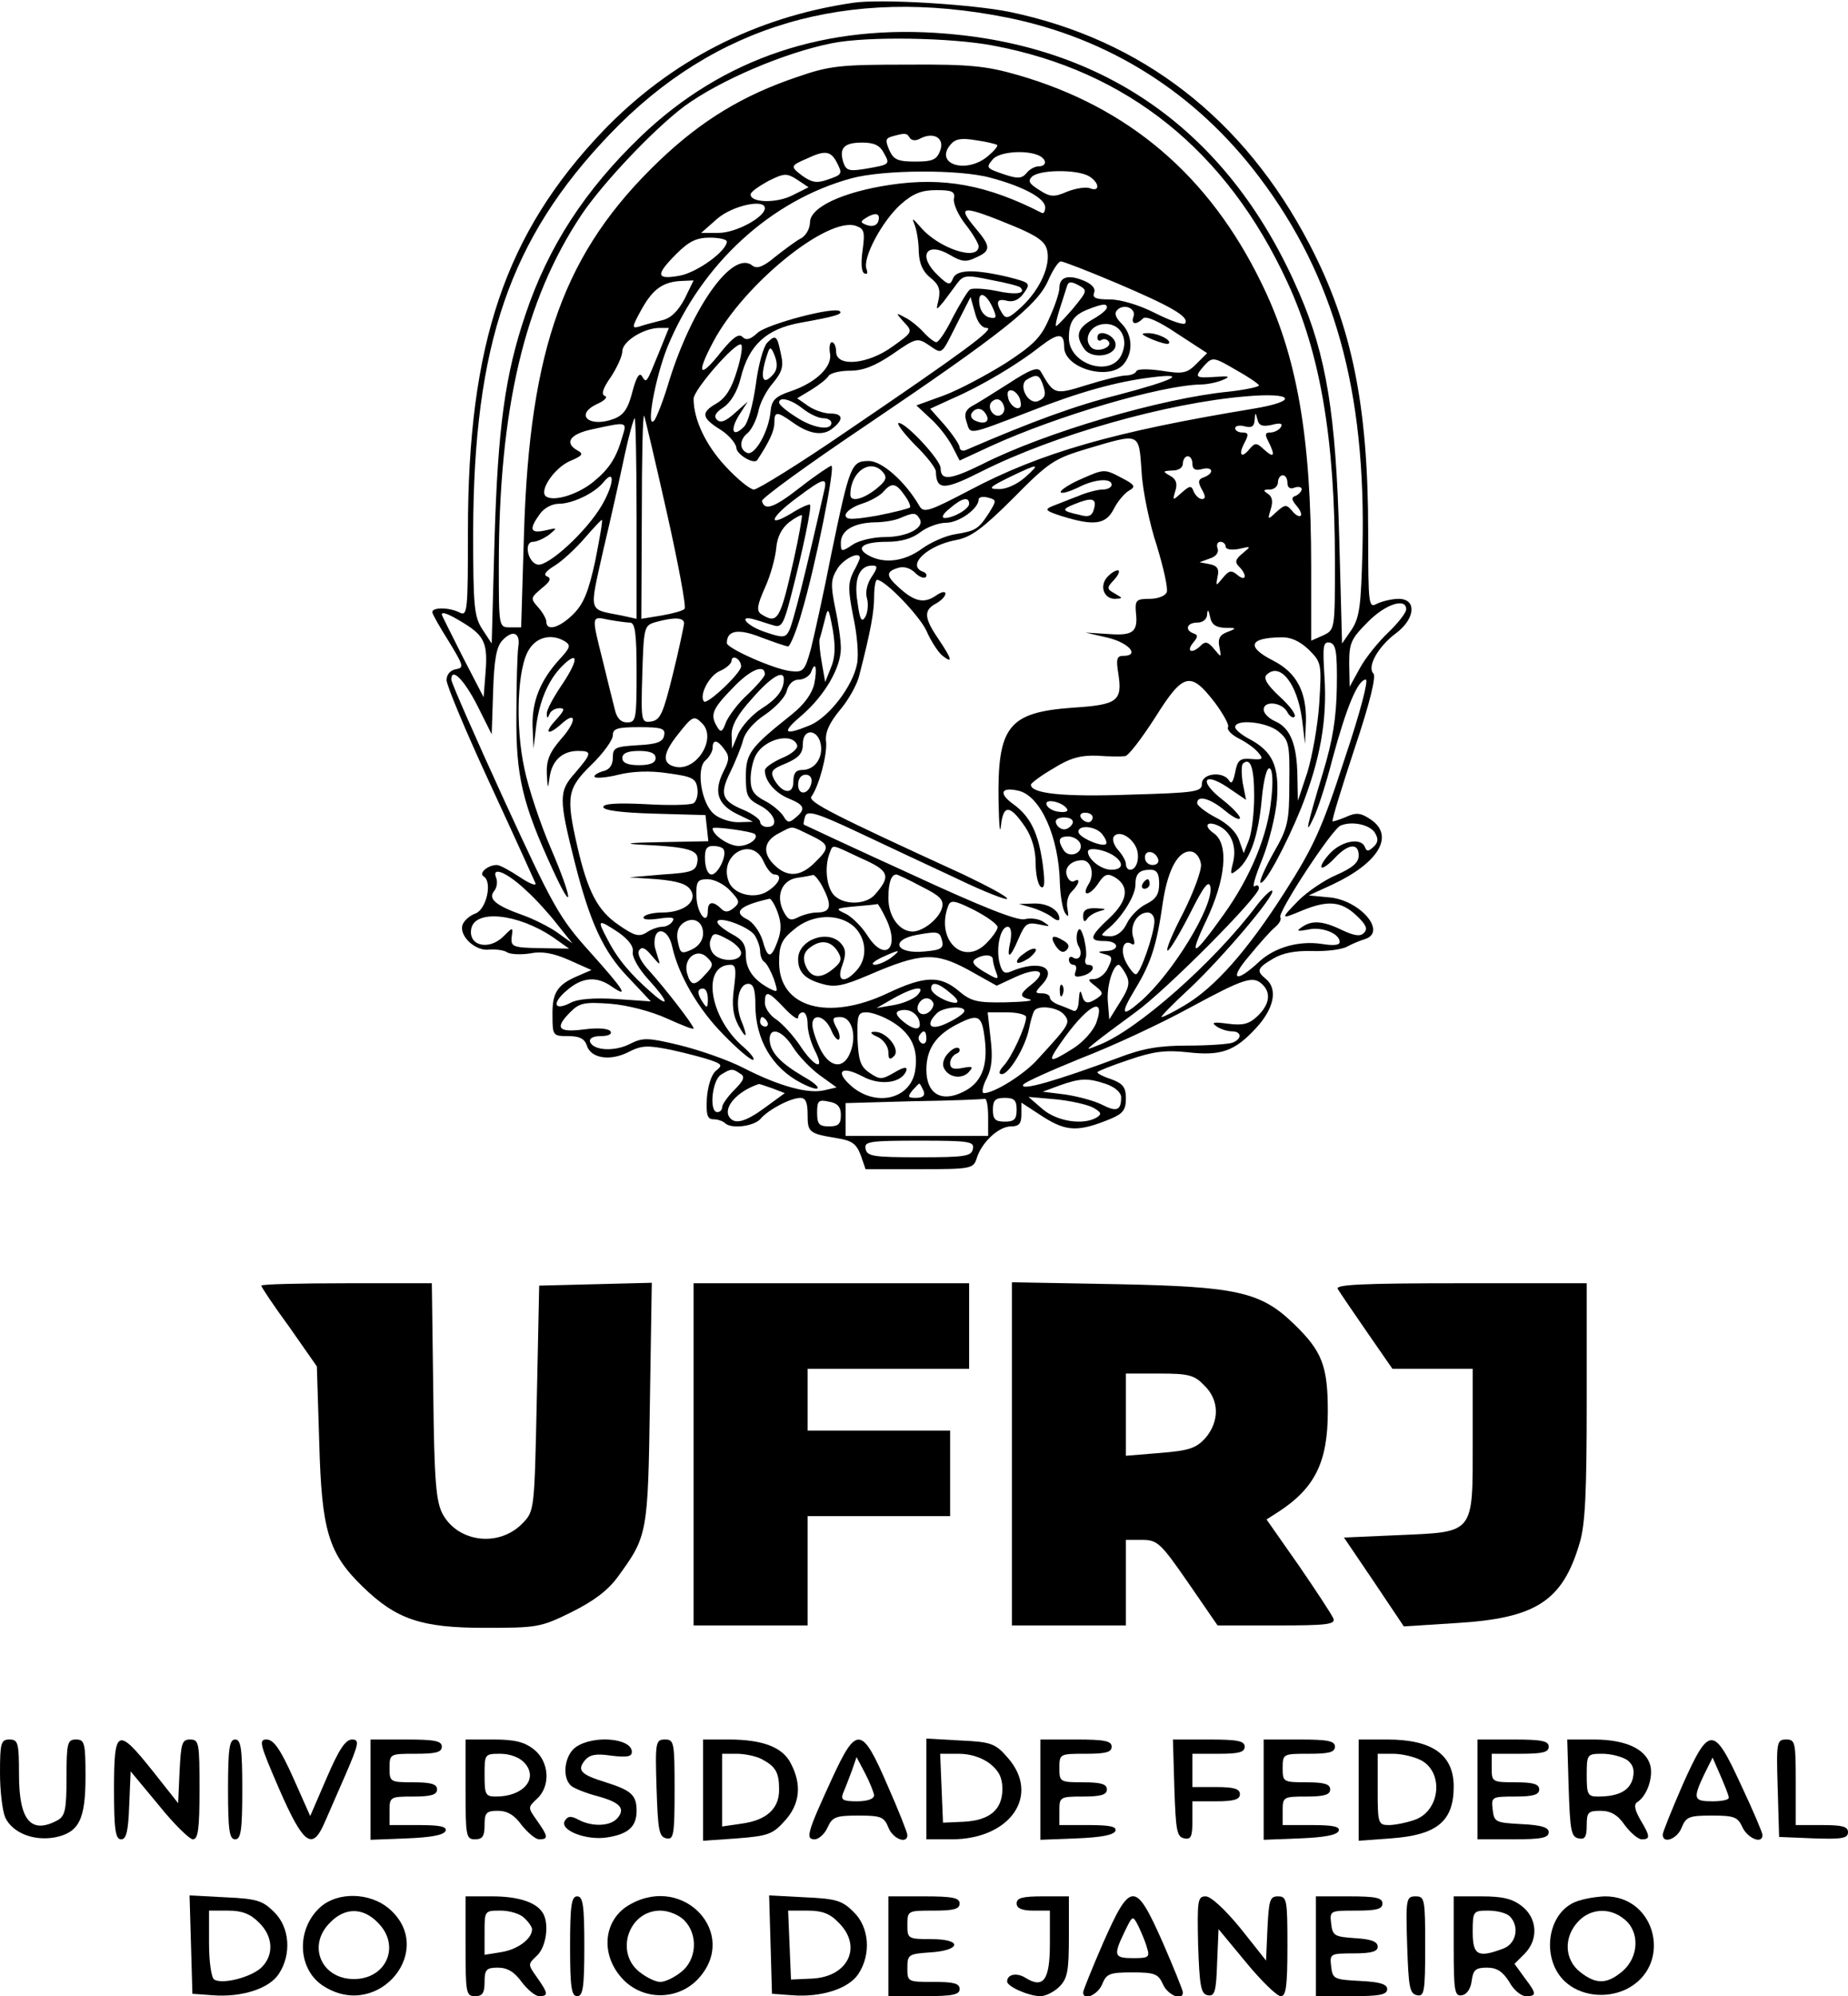 <?xml version="1.0" standalone="no"?>
<!DOCTYPE svg PUBLIC "-//W3C//DTD SVG 20010904//EN"
 "http://www.w3.org/TR/2001/REC-SVG-20010904/DTD/svg10.dtd">
<svg version="1.0" xmlns="http://www.w3.org/2000/svg"
 width="389pt" height="420pt" viewBox="0 0 389 420"
 preserveAspectRatio="xMidYMid meet">

<g transform="translate(0,420) scale(0.1,-0.1)"
fill="#000000" stroke="none">
<path d="M1795 4194 c-205 -30 -384 -122 -526 -270 -205 -215 -284 -447 -284
-841 0 -167 -1 -180 -17 -172 -21 11 -58 12 -58 1 0 -4 16 -32 35 -62 31 -51
32 -55 15 -58 -12 -2 -20 -11 -20 -23 0 -11 41 -109 91 -217 50 -108 93 -203
96 -210 3 -7 -11 -2 -32 12 -21 14 -43 26 -49 26 -19 0 -39 -17 -28 -24 19
-11 6 -69 -17 -78 -12 -4 -24 -15 -27 -23 -9 -23 26 -57 56 -53 14 1 31 -1 38
-6 7 -4 29 -5 48 -2 24 5 48 1 82 -14 l47 -21 -30 -13 c-42 -18 -53 -35 -52
-83 0 -42 1 -43 33 -43 23 0 34 -5 39 -19 8 -28 49 -34 87 -15 29 15 41 15 91
5 32 -7 70 -17 84 -22 23 -8 24 -11 10 -22 -9 -7 -17 -31 -19 -57 -2 -36 1
-45 14 -45 9 0 20 -4 24 -8 13 -13 61 -7 75 9 16 19 63 44 84 44 11 0 15 -10
15 -35 0 -38 3 -40 63 -50 31 -5 40 -12 49 -36 l10 -29 113 0 c109 0 114 1
121 23 10 33 46 67 72 67 17 0 22 6 22 25 l0 25 46 -30 c49 -31 74 -32 142 -4
26 11 32 19 32 43 0 23 -6 31 -30 40 -16 5 -30 12 -30 15 0 2 30 14 66 26 52
18 78 21 124 16 70 -8 99 2 144 51 38 41 46 82 21 103 -21 17 -19 23 15 43 20
12 47 17 82 16 29 -1 62 3 73 9 11 6 28 13 38 16 48 15 -11 83 -76 88 l-42 4
50 23 c98 46 131 103 80 137 -21 14 -30 15 -52 5 -14 -6 -27 -10 -28 -9 -2 2
19 70 46 152 33 98 46 153 40 159 -14 14 10 57 48 85 40 30 44 72 5 72 -14 0
-34 -5 -45 -10 -18 -10 -19 -6 -19 151 0 265 -34 433 -123 604 -138 265 -353
432 -632 490 -79 16 -272 28 -330 19z m325 -31 c214 -43 397 -158 531 -336
158 -209 225 -450 217 -782 -3 -120 -6 -144 -23 -170 l-20 -29 -6 224 c-7 258
-27 382 -84 513 -142 330 -395 517 -741 546 -255 22 -472 -51 -644 -215 -119
-114 -196 -233 -244 -376 -43 -127 -58 -238 -65 -473 l-6 -219 -19 29 c-18 27
-20 48 -20 205 1 395 77 618 288 838 220 230 501 312 836 245z m-29 -59 c282
-53 491 -221 619 -498 69 -149 100 -329 100 -588 0 -143 0 -143 -25 -155 l-25
-11 0 156 c0 274 -30 445 -105 597 -110 226 -280 370 -512 437 -66 19 -101 23
-233 22 -140 0 -163 -2 -232 -26 -113 -38 -201 -91 -290 -176 -200 -191 -273
-393 -285 -784 l-6 -198 -23 0 c-24 0 -24 0 -24 129 0 331 54 559 174 739 45
67 151 179 216 228 75 55 211 113 311 133 74 15 251 12 340 -5z m-176 -194 c4
-6 13 -7 23 -1 28 14 51 0 41 -26 -7 -19 -16 -23 -52 -23 -37 0 -46 4 -55 24
-9 21 -8 25 6 29 28 8 31 7 37 -3z m184 -15 c2 -3 -7 -13 -20 -24 -46 -38
-113 -16 -78 25 10 12 23 14 53 9 22 -3 42 -8 45 -10z m-239 -16 c14 -25 14
-25 -37 -34 -36 -6 -42 -4 -48 14 -9 30 2 41 40 41 25 0 37 -6 45 -21z m-100
-18 c14 -27 14 -28 -18 -39 -23 -8 -33 -6 -53 8 -26 20 -26 21 11 37 36 17 48
15 60 -6z m424 13 c20 -8 21 -24 2 -24 -7 0 -19 -6 -25 -14 -10 -12 -19 -12
-44 -4 -42 14 -42 15 -27 33 13 15 65 20 94 9z m-516 -85 c-33 -17 -88 -16
-88 2 0 5 17 17 37 28 34 17 39 17 61 3 l24 -16 -34 -17z m417 37 c68 -18 115
-43 115 -62 0 -9 -3 -14 -7 -12 -115 59 -207 76 -320 59 -99 -15 -168 -47
-168 -79 0 -13 -9 -29 -20 -34 -11 -6 -35 -24 -54 -39 -25 -21 -38 -25 -47
-18 -41 34 -126 -85 -175 -241 -12 -41 -27 -79 -32 -85 -18 -20 2 90 28 155
72 175 218 309 388 355 67 18 227 19 292 1z m206 4 c23 -13 26 -35 3 -26 -8 3
-29 0 -47 -7 -28 -12 -36 -12 -59 3 -21 13 -25 19 -16 28 15 15 92 16 119 2z
m-283 -48 c-2 -10 9 -35 25 -55 15 -19 27 -40 27 -45 0 -33 -86 -4 -123 41
-17 19 -18 20 -11 2 4 -11 8 -36 8 -55 1 -24 8 -41 24 -54 18 -14 22 -25 18
-45 -6 -25 -6 -25 10 -6 8 11 22 29 29 39 13 17 19 18 71 7 32 -6 60 -13 62
-16 13 -13 -11 -16 -51 -7 -25 5 -50 6 -55 3 -5 -3 -21 -30 -36 -58 -14 -29
-30 -53 -35 -53 -4 0 -16 9 -27 21 -10 11 -28 26 -39 31 -20 11 -20 10 -2 -10
19 -20 18 -21 -24 -51 -52 -38 -119 -44 -119 -11 0 11 -4 20 -9 20 -4 0 -6
-10 -4 -23 6 -28 -29 -62 -82 -80 -33 -11 -41 -19 -43 -43 -4 -42 -33 -93 -49
-87 -17 7 -17 28 1 42 8 7 18 27 22 44 3 18 17 45 31 61 19 23 23 35 17 60 -8
40 -11 43 -29 25 -8 -8 -19 -48 -24 -88 -6 -42 -16 -80 -25 -89 -24 -24 -30
-7 -10 25 l18 28 -27 -24 c-19 -17 -30 -22 -38 -14 -7 7 -3 15 14 26 15 10 29
33 36 61 17 70 54 104 126 117 73 13 89 18 83 24 -11 11 -153 -27 -173 -45
-15 -14 -24 -17 -32 -9 -8 8 -20 -1 -44 -30 -47 -60 -55 -50 -17 21 64 120
239 262 299 243 18 -6 20 -12 15 -50 -4 -26 -3 -46 3 -50 7 -3 8 0 5 9 -9 23
33 101 72 136 26 23 44 30 75 30 33 0 40 -3 37 -18z m-398 -20 c0 -19 -61 -52
-97 -52 l-37 0 34 30 c33 28 100 42 100 22z m527 -39 c45 -19 63 -31 67 -49 8
-32 -14 -82 -53 -119 -27 -25 -33 -27 -41 -15 -15 24 -12 33 10 27 13 -3 25 2
35 16 15 21 14 22 -32 34 -72 17 -110 16 -117 -3 -6 -15 -10 -14 -31 6 -44 41
-26 73 24 44 25 -15 35 -16 55 -6 32 14 32 23 1 60 -43 51 -32 52 82 5z m-287
19 c0 -15 -11 -21 -27 -15 -12 5 -12 7 -1 14 17 11 28 11 28 1z m-320 -50 c0
-20 -62 -65 -99 -72 -50 -9 -52 1 -7 46 26 26 42 34 70 34 20 0 36 -4 36 -8z
m819 -87 c115 -49 154 -71 146 -85 -3 -5 -31 5 -63 21 -33 17 -73 29 -96 29
-29 0 -37 3 -33 14 4 9 -5 19 -23 26 -32 13 -50 7 -50 -16 0 -9 -9 -37 -21
-63 -17 -40 -32 -56 -92 -95 -40 -25 -98 -56 -130 -68 l-58 -21 29 -27 c17
-15 37 -41 46 -58 l16 -31 67 31 c138 63 356 127 440 129 15 0 37 5 48 10 16
7 12 8 -17 6 -43 -3 -45 -1 -22 25 16 17 19 17 65 -10 27 -15 49 -30 49 -33 0
-3 -28 -9 -63 -13 -143 -14 -388 -86 -520 -153 -67 -33 -87 -35 -87 -8 0 17
-72 95 -88 95 -6 0 9 -20 33 -45 25 -24 45 -50 45 -57 1 -40 17 -40 96 0 153
77 390 144 556 158 102 9 113 -10 16 -26 -292 -48 -447 -92 -598 -172 -86 -45
-96 -48 -105 -32 -29 50 -78 94 -106 94 -37 0 -40 -7 -79 -195 -16 -82 -36
-172 -43 -200 -13 -47 -16 -50 -43 -47 -35 4 -134 48 -134 59 0 27 24 31 72
12 27 -10 52 -19 57 -19 4 0 18 33 29 73 28 94 71 307 62 307 -3 0 -33 -20
-65 -45 -55 -43 -76 -51 -81 -29 -2 5 97 77 219 159 287 194 360 252 383 304
10 23 22 41 27 41 5 0 57 -20 116 -45z m-908 -34 c-14 -26 -29 -41 -48 -45
-15 -4 -36 -9 -47 -13 -17 -5 -16 -1 5 37 24 43 46 58 87 59 l22 1 -19 -39z
m817 -21 c-18 -21 -34 -37 -35 -36 -2 2 2 18 8 37 6 19 13 40 15 47 3 10 9 10
24 2 20 -11 19 -12 -12 -50z m-169 4 c10 -22 9 -25 -6 -22 -10 2 -19 13 -21
26 -5 30 12 28 27 -4z m-12 -44 c20 0 -51 -52 -294 -217 -99 -68 -188 -123
-196 -123 -8 0 -35 22 -60 49 -41 44 -67 98 -67 142 0 19 89 121 100 114 4 -2
0 -28 -9 -56 -11 -37 -24 -57 -43 -68 -33 -19 -32 -30 10 -56 17 -11 31 -28
32 -37 0 -14 37 -36 44 -26 25 38 36 61 36 78 0 25 5 25 39 1 35 -25 64 -29
84 -12 24 19 21 31 -6 31 -12 0 -33 7 -46 16 l-23 16 30 18 c16 10 33 23 36
29 4 6 24 11 45 11 28 0 53 10 90 35 49 34 52 35 76 19 30 -20 25 -23 60 46
l28 55 9 -32 c5 -21 15 -33 25 -33z m253 43 c0 -5 -14 -16 -30 -25 -33 -19
-37 -35 -17 -63 18 -23 70 -13 65 13 -4 19 -38 30 -38 12 0 -6 4 -9 9 -5 5 3
12 1 15 -4 8 -12 -25 -24 -37 -12 -17 17 -3 46 25 49 35 4 55 -29 39 -64 -22
-49 -111 -21 -111 35 0 34 10 48 40 60 31 12 40 13 40 4z m56 -19 c-6 -16 5
-19 20 -4 6 6 32 -5 72 -32 l63 -41 -23 -23 c-20 -20 -29 -21 -73 -14 -28 4
-51 4 -53 -1 -2 -5 -12 -9 -22 -9 -10 0 -47 -9 -82 -20 -68 -21 -69 -21 -97
28 -6 11 -22 5 -68 -25 -33 -21 -68 -43 -78 -48 -13 -8 -16 -17 -10 -34 8 -26
2 -27 132 23 104 41 183 63 257 72 79 10 47 -6 -71 -37 -88 -22 -179 -55 -320
-116 -7 -3 -13 0 -13 6 0 5 -14 26 -31 46 l-31 35 48 22 c58 25 136 71 185
110 37 28 49 28 49 -2 0 -46 99 -73 127 -34 19 25 16 61 -6 83 -13 13 -16 22
-9 29 14 14 40 3 34 -14z m-999 -76 c-27 -66 -26 -65 -36 -49 -5 8 -12 -3 -20
-34 -9 -35 -18 -48 -38 -56 -52 -20 -85 8 -36 31 16 7 23 15 16 17 -8 3 -4 16
13 40 13 20 24 44 24 54 0 20 43 48 77 49 l21 0 -21 -52z m242 -44 c-25 -30
-31 -8 -12 46 4 11 7 9 14 -9 6 -16 5 -28 -2 -37z m565 -20 c9 -24 7 -31 -9
-38 -21 -8 -42 33 -24 45 20 12 26 11 33 -7z m-46 -38 c3 -12 -1 -17 -10 -14
-7 3 -15 13 -16 22 -3 12 1 17 10 14 7 -3 15 -13 16 -22z m-458 -16 c14 -11
33 -20 43 -20 9 0 17 -4 17 -10 0 -17 -39 -11 -75 13 -19 12 -35 25 -35 30 0
13 25 7 50 -13z m423 6 c3 -8 0 -17 -8 -20 -14 -5 -28 17 -18 28 10 10 21 7
26 -8z m-38 -17 c10 -15 -1 -23 -20 -15 -9 3 -13 10 -10 16 8 13 22 13 30 -1z
m-671 -209 c24 -107 41 -198 37 -201 -3 -4 -25 -10 -48 -14 l-43 -7 1 219 c0
120 2 214 5 208 2 -5 24 -98 48 -205z m1273 186 c18 5 24 3 19 -5 -4 -6 -14
-11 -22 -11 -11 0 -12 -4 -4 -19 15 -30 12 -36 -9 -17 -16 15 -19 15 -31 1
-17 -21 -24 -12 -10 14 9 17 8 21 -5 21 -8 0 -15 4 -15 9 0 5 9 7 20 4 15 -4
20 0 21 13 1 17 2 17 6 1 3 -13 11 -15 30 -11z m-1337 -197 l0 -211 -32 7
c-71 14 -68 3 -38 138 16 67 36 157 45 200 9 42 19 77 21 77 2 0 4 -95 4 -211z
m-30 172 c-12 -43 -27 -67 -60 -94 -31 -26 -82 -43 -100 -32 -17 11 17 61 50
75 26 11 29 15 16 22 -29 16 -17 35 32 45 73 16 72 16 62 -16z m1093 -73 c2
-40 17 -111 32 -156 14 -46 24 -90 21 -98 -3 -8 -19 -14 -36 -14 -28 0 -31 -3
-29 -28 5 -42 -6 -50 -58 -46 l-48 3 48 -11 c44 -11 67 -38 31 -38 -13 0 -15
-7 -10 -37 9 -58 -1 -66 -96 -72 -136 -10 -159 -39 -156 -201 1 -47 3 -68 5
-47 5 45 19 44 51 -3 14 -21 22 -48 22 -76 0 -24 5 -46 11 -50 8 -5 9 9 4 47
-9 66 -26 101 -62 127 -32 23 -26 37 12 28 46 -12 84 -98 86 -194 1 -28 6 -56
11 -63 7 -10 8 -8 5 9 -3 12 1 29 9 36 16 16 19 30 5 22 -5 -3 -12 2 -15 11
-7 17 9 33 32 33 19 0 27 -30 13 -51 -16 -27 4 -24 22 4 12 18 19 20 34 11 31
-19 27 -49 -11 -85 -43 -40 -45 -49 -11 -49 31 0 33 -20 3 -21 -17 -1 -19 -2
-5 -6 20 -5 20 -8 7 -34 -6 -10 -18 -19 -27 -19 -14 0 -14 -2 3 -15 16 -13 17
-16 4 -25 -21 -14 -28 -12 -33 8 -3 10 -5 6 -6 -11 -1 -19 -5 -27 -13 -23 -7
3 -21 9 -30 12 -10 4 -18 10 -18 15 0 5 -7 9 -17 9 -15 0 -15 2 1 19 33 36 -7
52 -66 27 -13 -6 -19 -2 -24 18 -8 32 2 76 17 76 7 0 9 -11 6 -30 -9 -40 -1
-38 17 5 14 32 18 35 43 30 24 -5 25 -5 10 5 -10 7 -28 9 -40 6 -15 -4 -91 26
-242 96 -121 55 -221 102 -223 103 -1 1 0 9 3 18 5 12 24 7 111 -34 57 -27
151 -71 209 -98 58 -28 105 -46 105 -42 0 5 -42 27 -92 51 -275 126 -328 153
-320 164 16 22 33 87 31 114 -3 20 6 40 29 68 18 21 37 55 41 74 24 93 31 133
31 165 0 19 3 35 6 35 17 0 89 -75 104 -107 9 -21 24 -44 33 -52 24 -19 21 -8
-8 35 -30 44 -31 60 -5 74 11 6 20 15 20 21 0 6 -10 3 -21 -5 -24 -16 -44 -12
-76 17 -28 25 -29 34 -3 42 12 4 26 0 36 -10 9 -9 19 -13 23 -9 3 4 0 9 -6 11
-36 13 9 56 71 67 30 6 55 24 119 88 75 76 86 83 156 104 112 33 108 35 114
-48z m107 16 c0 -11 6 -15 20 -11 23 6 27 -8 5 -17 -13 -4 -14 -10 -5 -26 8
-14 8 -20 0 -20 -6 0 -13 7 -17 15 -5 14 -8 14 -26 -2 -19 -17 -19 -17 -13 4
5 15 2 25 -11 32 -16 9 -16 10 5 11 13 0 22 6 22 15 0 8 5 15 10 15 6 0 10 -7
10 -16z m-651 -18 c9 -11 6 -18 -15 -35 -28 -22 -54 -28 -54 -12 0 49 43 78
69 47z m298 -11 c-16 -14 -40 -25 -55 -24 -23 0 -20 4 23 25 62 30 67 30 32
-1z m-890 -58 c-32 -55 -113 -129 -135 -125 -21 4 -30 48 -10 48 8 0 23 7 34
15 18 15 18 15 -8 9 -32 -7 -35 2 -12 34 9 13 26 22 40 22 29 0 75 22 94 45
25 31 23 -3 -3 -48z m1443 47 c0 -10 6 -14 15 -10 8 3 15 1 15 -3 0 -5 -6 -11
-12 -14 -10 -3 -10 -8 1 -21 8 -9 12 -19 9 -21 -3 -3 -11 1 -18 10 -12 14 -15
14 -33 -2 -19 -18 -19 -17 -12 6 5 16 3 26 -6 32 -11 7 -10 9 4 9 9 0 17 7 17
15 0 8 5 15 10 15 6 0 10 -7 10 -16z m-975 -16 c-37 -164 -67 -286 -75 -297
-7 -13 -14 -13 -49 -1 -40 13 -60 38 -21 26 11 -3 28 -9 39 -12 16 -5 21 4 35
58 27 104 45 192 41 196 -2 2 -20 -6 -39 -18 -53 -32 -44 -8 12 33 56 42 64
44 57 15z m169 -10 c9 -12 14 -24 11 -26 -2 -2 -33 -10 -69 -17 -53 -9 -66 -9
-66 1 0 7 15 18 34 24 19 6 40 18 46 26 17 19 26 18 44 -8z m178 -37 c-22 -34
-28 -38 -71 -45 -20 -3 -52 -17 -71 -31 -36 -26 -78 -32 -111 -14 -30 16 -13
29 38 29 30 0 53 7 70 20 14 11 39 20 54 20 28 0 69 30 69 49 0 5 9 7 20 4 18
-5 18 -6 2 -32z m-42 19 c0 -11 -33 -30 -52 -30 -7 1 -3 9 11 20 25 22 41 26
41 10z m-369 -117 c-29 -129 -34 -137 -69 -115 -10 7 -8 19 8 55 12 26 22 63
24 84 2 24 12 42 27 54 13 10 25 16 27 15 1 -2 -6 -44 -17 -93z m265 85 c11
-18 -26 -38 -73 -38 -24 0 -55 -7 -68 -16 -24 -16 -25 -15 -25 4 0 26 27 42
72 43 18 0 42 4 53 9 28 12 33 12 41 -2z m-683 -88 c-14 -64 -24 -90 -46 -112
-29 -29 -57 -37 -57 -16 0 6 -8 20 -17 30 -17 19 -16 20 7 40 18 14 21 21 12
25 -9 3 -4 11 16 23 16 10 44 36 63 58 19 22 35 39 36 38 2 -2 -5 -40 -14 -86z
m1327 30 c0 -6 12 -8 28 -5 26 6 26 6 8 -9 -16 -13 -17 -19 -8 -28 18 -18 15
-33 -3 -18 -13 11 -18 10 -31 -6 -15 -18 -15 -18 -11 3 4 16 -1 23 -17 26
l-21 4 22 8 c13 4 19 13 16 21 -3 8 0 14 6 14 6 0 11 -5 11 -10z m-770 -24 c0
-2 -6 -16 -14 -30 -11 -23 -11 -37 0 -93 8 -36 12 -81 8 -100 -9 -47 -59 -112
-99 -129 -56 -23 -61 -16 -16 22 47 41 81 99 81 140 0 16 -5 53 -12 85 -10 50
-9 60 5 83 14 21 47 37 47 22z m24 -41 c-9 -14 -13 -32 -9 -44 3 -11 2 -28 -3
-38 -8 -14 -12 -8 -17 30 -8 49 4 77 31 77 12 0 12 -4 -2 -25z m1126 -67 c0
-7 -17 -29 -37 -48 -21 -20 -48 -53 -60 -75 l-22 -40 -1 49 c0 43 4 52 39 87
37 38 81 52 81 27z m-1211 -123 l-12 -30 -7 40 c-4 22 -6 44 -5 50 2 5 7 24
11 40 7 29 8 28 17 -20 6 -36 5 -59 -4 -80z m829 84 c26 0 26 -1 5 -9 -16 -6
-20 -15 -16 -32 4 -22 4 -22 -11 -4 -13 16 -19 17 -28 8 -18 -18 -32 -14 -17
5 11 13 11 17 2 20 -20 7 -15 23 7 23 12 0 21 7 21 18 1 11 3 9 6 -5 3 -17 12
-23 31 -24z m-1602 10 c44 -27 51 -43 46 -105 l-4 -51 -44 85 c-24 48 -44 87
-44 89 0 7 15 1 46 -18z m350 1 c11 0 14 -23 14 -105 0 -98 -1 -105 -20 -105
-13 0 -22 9 -26 28 -4 15 -15 60 -25 101 -24 96 -25 95 12 87 17 -3 38 -6 45
-6z m114 -2 c-1 -7 -11 -56 -24 -108 -20 -81 -26 -95 -45 -98 -21 -3 -22 -1
-19 99 3 100 4 103 28 110 40 11 60 10 60 -3z m-349 -49 c-2 -13 -4 -78 -4
-144 -1 -128 12 -185 78 -328 44 -95 40 -58 -5 47 -23 53 -48 129 -56 168 -20
91 -15 215 10 252 17 27 49 33 76 16 12 -8 10 -13 -12 -37 -40 -44 -58 -87
-57 -140 l2 -48 6 50 c8 56 28 100 60 129 31 28 26 2 -9 -49 -16 -24 -30 -50
-29 -57 0 -10 2 -10 6 0 2 6 12 12 21 12 12 0 10 -5 -8 -25 -26 -28 -17 -34
12 -8 32 29 32 5 -1 -32 -24 -28 -31 -44 -30 -73 2 -33 2 -34 6 -7 5 35 27 55
60 55 30 0 29 -5 -7 -47 -34 -38 -34 -53 0 -188 32 -126 60 -187 112 -241 l48
-51 -73 5 c-47 3 -82 0 -96 -8 -35 -18 -40 -1 -8 26 32 28 63 31 95 8 38 -26
24 -5 -47 74 -64 71 -77 95 -180 319 -61 133 -111 247 -111 253 0 27 27 0 55
-55 l30 -60 3 90 c2 66 7 94 19 107 22 24 39 17 34 -13z m1664 -6 c27 -27 27
-30 22 -113 -3 -47 -15 -112 -25 -145 l-20 -60 -1 52 c-1 67 -15 101 -46 115
-14 6 -25 17 -25 25 0 19 37 16 49 -4 5 -10 13 -15 16 -11 4 4 -10 23 -31 42
-27 25 -35 39 -28 46 28 28 65 -18 75 -95 l6 -50 2 48 c1 62 -20 102 -69 127
-57 29 -51 48 16 49 21 1 40 -8 59 -26z m59 -78 c-1 -66 -9 -114 -29 -180 -34
-113 -40 -139 -20 -96 9 18 27 74 40 125 29 107 53 166 70 166 6 0 -11 -67
-45 -168 -47 -145 -65 -184 -125 -278 -79 -124 -148 -202 -211 -239 -23 -14
-45 -25 -49 -25 -3 0 23 27 59 60 70 66 182 198 174 206 -3 2 -18 -12 -34 -33
-89 -118 -249 -259 -329 -291 -30 -12 -30 -12 -9 5 12 10 50 38 84 63 63 45
260 243 260 261 0 6 -4 8 -9 4 -6 -3 2 23 16 57 14 35 28 91 31 125 5 71 -9
102 -58 128 -17 9 -30 20 -30 25 0 18 67 11 91 -9 22 -18 24 -26 23 -108 0
-82 -3 -95 -33 -147 -18 -32 -30 -60 -28 -63 8 -7 53 76 86 157 40 101 55 185
49 276 -4 65 -3 74 11 72 13 -3 16 -18 15 -93z m-1254 43 c0 -14 -71 -81 -78
-74 -11 12 10 54 33 64 14 6 25 16 25 22 0 6 5 8 10 5 6 -3 10 -11 10 -17z
m50 -17 c0 -4 -16 -23 -36 -42 -20 -18 -40 -45 -46 -59 -7 -20 -11 -22 -18
-10 -16 26 -11 38 33 83 36 38 67 51 67 28z m104 -20 c-5 -21 -21 -43 -47 -64
-88 -70 -97 -82 -97 -131 0 -40 3 -47 30 -61 31 -16 41 -45 15 -45 -8 0 -15 5
-15 11 0 5 -16 17 -35 25 -46 19 -51 33 -27 81 10 21 22 50 26 65 4 17 22 38
46 54 22 15 43 37 46 50 4 15 14 24 25 24 11 0 22 7 26 15 9 26 14 11 7 -24z
m-64 10 c0 -23 -15 -42 -47 -62 -19 -12 -41 -36 -49 -53 l-13 -31 -1 29 c0 20
13 43 43 76 39 45 67 62 67 41z m907 -49 c18 -24 31 -48 28 -52 -3 -5 7 -16
23 -24 16 -8 34 -21 41 -30 11 -13 9 -15 -15 -13 -24 2 -29 -2 -34 -28 -4 -20
-8 -26 -13 -17 -13 20 -57 15 -57 -7 0 -17 -12 -19 -152 -23 -139 -5 -208 2
-208 21 0 3 21 19 47 34 35 22 57 28 92 27 25 -2 52 -2 59 -1 7 0 35 37 64 82
59 94 74 97 125 31z m-1079 -44 c32 -32 -13 -103 -58 -91 -27 7 -25 28 8 69
30 38 33 39 50 22z m-80 -25 c-2 -14 -15 -19 -56 -21 -47 -3 -52 -5 -52 -26 0
-16 -7 -26 -22 -29 -12 -4 -19 -9 -16 -12 3 -3 26 -1 50 5 28 7 66 9 104 3 52
-7 59 -11 62 -32 2 -13 -2 -27 -8 -31 -7 -4 -52 -5 -101 -2 -61 3 -89 1 -89
-6 0 -7 37 -12 108 -14 l107 -3 3 -27 3 -28 -103 -2 c-61 -1 -78 -3 -43 -5
106 -5 127 -11 123 -36 -3 -20 -11 -23 -73 -27 l-70 -6 59 -4 c43 -4 62 -10
70 -23 15 -24 -15 -47 -60 -47 -18 0 -35 -4 -39 -9 -3 -6 9 -7 31 -4 27 4 35
3 30 -5 -4 -7 -14 -12 -22 -12 -8 0 -23 -5 -33 -12 -16 -10 -26 -7 -59 16 -44
30 -65 70 -87 166 -24 105 -21 121 30 171 25 24 45 52 45 62 0 14 9 17 56 17
47 0 55 -3 52 -17z m330 -21 c4 -28 -14 -52 -39 -52 -14 0 -19 -7 -19 -25 0
-28 -24 -25 -41 6 -8 16 -4 21 26 33 27 12 35 21 35 41 0 34 33 31 38 -3z
m-50 0 c2 -7 -12 -19 -32 -27 -20 -9 -36 -20 -36 -26 0 -22 21 -47 50 -59 34
-14 37 -22 14 -41 -13 -11 -17 -10 -25 4 -6 9 -23 24 -39 32 -23 12 -30 22
-30 46 0 17 5 39 11 50 18 34 77 49 87 21z m-153 -9 c11 -14 10 -23 -2 -46
-21 -42 -13 -69 27 -89 l35 -17 -31 -1 c-18 0 -41 8 -52 18 -26 23 -37 95 -17
112 8 7 15 19 15 26 0 19 10 18 25 -3z m-145 -18 c0 -10 -11 -15 -35 -15 -24
0 -35 5 -35 15 0 10 11 15 35 15 24 0 35 -5 35 -15z m1260 -80 c0 -35 -5 -76
-11 -92 l-11 -28 -10 28 c-6 17 -25 35 -49 47 -21 11 -39 25 -39 30 0 18 28
10 59 -16 17 -14 31 -21 31 -15 0 5 -16 22 -35 37 -56 43 -40 63 17 22 l31
-21 -7 35 c-3 19 -3 37 0 41 16 15 24 -8 24 -68z m36 -6 c-7 -76 -44 -165
-100 -243 -64 -90 -76 -95 -37 -13 41 86 48 160 17 183 -25 17 -15 29 12 15
25 -14 36 -44 27 -78 -6 -24 -5 -25 11 -12 26 22 43 71 50 148 4 42 11 68 17
64 6 -3 7 -30 3 -64z m-968 34 c-5 -25 -28 -28 -28 -4 0 12 6 21 16 21 9 0 14
-7 12 -17z m538 -55 c4 -5 -4 -8 -17 -6 -12 1 -24 8 -26 15 -5 14 34 6 43 -9z
m54 -18 c0 -5 -4 -10 -9 -10 -6 0 -13 5 -16 10 -3 6 1 10 9 10 9 0 16 -4 16
-10z m-42 -12 c-3 -7 -11 -13 -18 -13 -7 0 -15 6 -17 13 -3 7 4 12 17 12 13 0
20 -5 18 -12z m636 -20 c8 -13 7 -21 -3 -30 -11 -10 -14 -10 -18 0 -8 20 -48
13 -73 -13 -13 -14 -21 -27 -18 -30 2 -3 15 6 28 20 28 30 50 32 50 5 0 -15
-13 -26 -47 -41 -26 -11 -62 -36 -80 -54 -39 -40 -38 -40 10 -20 52 21 80 19
112 -11 20 -19 25 -28 16 -37 -8 -8 -20 -6 -46 6 -41 20 -64 21 -85 6 -12 -8
-9 -9 13 -5 29 7 67 -8 67 -26 0 -7 -14 -8 -38 -4 -48 7 -98 -7 -131 -37 -50
-47 -65 -39 -22 11 22 27 47 55 56 62 8 7 13 16 10 20 -6 10 109 186 127 193
24 10 61 2 72 -15z m-1305 -3 c9 -9 -13 -25 -34 -25 -21 0 -55 23 -55 37 0 5
82 -6 89 -12z m116 -2 c42 -20 43 -26 10 -58 -30 -30 -58 -32 -86 -4 -25 25
-21 50 11 66 31 16 23 16 65 -4z m615 2 c7 -9 11 -18 8 -21 -8 -7 -58 14 -58
26 0 15 36 12 50 -5z m70 -25 c11 -20 4 -50 -11 -50 -5 0 -9 5 -9 12 0 6 -7
19 -16 29 -9 10 -13 22 -10 28 9 14 34 3 46 -19z m-116 5 c7 -20 -23 -32 -35
-14 -13 21 -11 29 10 29 10 0 22 -7 25 -15z m-751 -12 c8 -13 -12 -53 -25 -53
-8 0 -13 13 -14 30 -1 23 3 30 17 30 10 0 20 -3 22 -7z m107 -53 c18 0 11 -19
-14 -35 -27 -18 -72 -7 -82 20 -22 56 49 97 73 43 7 -16 17 -28 23 -28z m183
34 c59 -26 63 -37 29 -76 -19 -22 -65 -23 -86 -2 -16 16 -21 59 -10 88 8 20 1
21 67 -10z m535 3 c18 -14 15 -27 -9 -27 -21 0 -49 22 -49 38 0 11 39 4 58
-11z m90 -5 c2 -7 -3 -12 -12 -12 -9 0 -16 7 -16 16 0 17 22 14 28 -4z m90
-10 c2 -12 -15 -58 -37 -102 -23 -44 -38 -80 -33 -80 4 0 25 35 47 78 29 58
40 72 43 55 6 -40 -79 -180 -146 -239 -41 -36 -45 -29 -13 24 34 56 46 93 59
185 11 71 34 110 61 105 9 -2 17 -13 19 -26z m-1420 -56 c19 -17 48 -49 65
-71 l32 -40 -32 23 c-17 12 -51 29 -74 37 -56 20 -72 34 -59 50 6 7 8 20 4 29
-9 24 24 10 64 -28z m1332 15 c0 -23 -7 -33 -27 -43 -15 -7 -34 -26 -41 -41
-8 -17 -21 -27 -35 -27 -22 1 -22 1 -2 18 28 24 55 68 55 90 0 24 8 32 32 32
13 0 18 -8 18 -29z m-706 -12 c18 -36 14 -49 -15 -49 -11 0 -29 -5 -39 -10
-15 -8 -21 -6 -30 11 -18 33 -5 67 28 72 15 2 30 5 34 6 3 0 14 -13 22 -30z
m205 6 c40 -20 48 -28 44 -45 -6 -23 -40 -50 -62 -50 -28 0 -51 32 -51 70 0
33 6 50 17 50 2 0 26 -11 52 -25z m-402 -9 c20 -21 21 -25 8 -36 -12 -10 -19
-10 -27 -2 -17 17 -28 15 -28 -4 0 -34 -23 -6 -24 29 -1 33 2 37 24 37 14 0
35 -11 47 -24z m100 -46 c8 -22 8 -38 0 -60 -14 -38 -21 -38 -32 2 -6 18 -20
38 -33 44 -30 15 -14 29 48 43 3 0 11 -12 17 -29z m463 -31 c0 -5 -11 -21 -24
-34 -49 -49 -107 8 -80 79 5 13 13 12 55 -9 27 -14 49 -30 49 -36z m-234 16
c29 -63 -5 -90 -41 -32 -11 17 -31 37 -44 44 -24 11 -23 12 20 16 24 2 45 4
46 5 1 1 10 -14 19 -33z m-702 -37 l34 -24 -61 1 c-57 1 -62 3 -60 23 3 22 3
22 -17 2 -31 -31 -75 -20 -68 16 8 41 98 32 172 -18z m1266 34 c0 -26 -30
-112 -39 -112 -4 0 -13 11 -20 24 -14 25 -7 51 11 40 6 -4 8 1 3 15 -7 24 9
51 31 51 8 0 14 -8 14 -18z m-950 -26 c0 -14 -9 -27 -24 -34 -22 -10 -24 -8
-29 16 -4 18 0 31 10 39 21 16 43 5 43 -21z m108 -3 c6 -9 12 -25 12 -34 0
-10 4 -20 9 -23 5 -3 14 -20 20 -36 9 -28 9 -29 -9 -20 -34 18 -50 41 -50 70
0 23 -7 33 -30 45 -16 9 -30 20 -30 25 0 14 63 -8 78 -27z m210 17 c26 -25 29
-66 5 -92 -26 -29 -43 -23 -30 11 8 23 8 33 -2 45 -27 32 -91 9 -91 -32 0 -27
14 -42 50 -52 27 -8 44 -5 100 19 109 47 139 48 209 10 l59 -33 41 19 c47 21
67 12 34 -15 -28 -22 -28 -27 -5 -33 9 -3 -14 -5 -52 -6 -59 -1 -72 2 -98 24
-39 33 -72 32 -150 -5 -125 -59 -228 -30 -228 65 0 36 5 48 31 69 38 33 95 35
127 6z m-496 -12 c21 -15 32 -29 30 -41 -2 -10 12 -35 32 -57 43 -47 47 -63 9
-30 -45 39 -73 72 -94 113 -23 43 -21 44 23 15z m113 -30 c13 -59 55 -132 108
-185 28 -29 56 -53 62 -53 5 1 -4 13 -21 28 -71 61 -88 172 -26 172 11 0 12
-11 7 -49 -5 -36 -2 -57 9 -78 18 -33 21 -26 5 13 -12 34 -4 74 16 74 11 0 15
-12 15 -44 0 -73 35 -133 97 -165 43 -22 47 -10 4 14 -49 29 -70 51 -71 78 0
28 27 19 49 -16 11 -18 37 -45 56 -59 l36 -26 -26 -6 c-33 -8 -94 8 -170 47
-33 17 -94 38 -135 48 -66 16 -77 16 -103 3 -32 -17 -78 -15 -85 4 -2 7 6 12
23 12 15 0 24 4 20 10 -4 6 -26 8 -56 4 -55 -7 -62 3 -28 37 19 19 30 21 84
17 37 -3 86 -16 119 -31 31 -14 56 -24 56 -21 0 7 -58 82 -93 121 -18 19 -26
36 -22 43 6 9 13 6 27 -11 17 -20 19 -21 13 -4 -3 11 -7 22 -7 25 -4 42 28 40
37 -2z m145 -13 c0 -19 -44 -20 -59 -1 -6 7 -9 21 -5 29 5 15 9 15 35 1 16 -8
29 -21 29 -29z m423 26 c4 -16 -2 -20 -37 -23 -60 -6 -74 24 -16 35 45 8 48 7
53 -12z m-219 -24 c9 -15 7 -22 -12 -37 -27 -22 -48 -17 -58 13 -4 14 -1 25
12 34 23 17 44 13 58 -10z m-279 -47 c-23 -26 -31 -25 -39 3 -8 31 22 54 43
32 13 -13 13 -17 -4 -35z m391 35 c-11 -8 -27 -15 -35 -15 -9 1 -2 7 14 15 39
18 44 18 21 0z m214 -4 c0 -5 3 -17 7 -27 6 -16 4 -16 -25 1 -22 13 -28 21
-19 27 17 11 37 10 37 -1z m280 -31 c9 -17 7 -28 -12 -58 l-23 -37 -3 37 c-3
33 11 78 23 78 2 0 9 -9 15 -20z m288 -22 c18 -18 14 -42 -11 -66 -18 -17 -31
-20 -62 -16 -30 4 -36 3 -25 -5 8 -6 23 -11 33 -11 21 0 22 -16 1 -24 -9 -3
-51 -6 -94 -6 -61 0 -95 -6 -147 -26 -126 -47 -208 -71 -199 -56 3 5 59 30
123 56 65 25 168 73 228 106 115 62 133 68 153 48z m-657 -18 c14 -11 18 -19
11 -20 -19 0 -52 19 -52 30 0 16 16 12 41 -10z m-511 -12 c0 -19 -2 -20 -10
-8 -13 19 -13 30 0 30 6 0 10 -10 10 -22z m440 7 c-9 -8 -31 -17 -50 -20 l-35
-6 35 20 c44 25 72 29 50 6z m-279 -26 c16 -17 29 -26 29 -20 0 6 5 11 10 11
6 0 10 -11 10 -25 0 -15 7 -39 15 -55 23 -44 0 -37 -31 10 -14 21 -37 46 -50
55 -13 8 -24 24 -24 35 0 27 7 25 41 -11z m313 12 c3 -5 -1 -14 -8 -20 -16
-13 -32 2 -21 19 8 12 22 13 29 1z m-30 -36 c8 -23 -7 -25 -32 -5 -15 12 -18
20 -10 23 18 6 35 -2 42 -18z m96 18 c0 -5 -16 -16 -35 -25 -36 -18 -49 -6
-23 20 13 13 58 17 58 5z m210 -8 c14 -17 11 -21 -55 -93 -28 -32 -92 -72
-114 -72 -5 0 -3 14 6 31 11 22 13 45 8 85 l-6 54 40 0 c23 0 41 -5 41 -10 0
-18 -30 -84 -47 -102 -10 -11 -12 -18 -4 -18 15 0 49 56 57 95 3 16 8 33 11
38 8 13 50 8 63 -8z m68 -16 c-6 -17 -27 -41 -49 -55 -51 -32 -55 -30 -28 9
55 80 98 106 77 46z m-430 1 c41 -25 56 -58 48 -105 -11 -58 -82 -74 -133 -31
-37 32 -22 45 23 21 37 -20 83 -14 92 13 2 8 -6 7 -26 -5 -26 -15 -30 -15 -52
0 -19 13 -23 26 -25 72 -1 50 1 55 19 55 12 0 36 -9 54 -20z m-263 0 c3 -5 1
-10 -4 -10 -6 0 -11 5 -11 10 0 6 2 10 4 10 3 0 8 -4 11 -10z m134 -16 c6 -15
14 -24 17 -21 3 3 1 15 -6 26 -9 18 -8 21 9 21 24 0 35 -39 21 -74 -14 -37
-44 -33 -64 8 -9 19 -16 41 -16 50 0 25 26 19 39 -10z m324 -21 c7 -58 -8 -93
-47 -111 -45 -22 -76 -3 -76 47 0 44 20 73 65 96 45 23 52 19 58 -32z m-123 1
c0 -8 -5 -12 -10 -9 -6 4 -8 11 -5 16 9 14 15 11 15 -7z m-392 -73 c11 -6 8
-14 -12 -34 -14 -14 -26 -31 -26 -37 0 -5 -4 -10 -10 -10 -18 0 -11 68 8 79
21 13 24 13 40 2z m771 -22 c19 -7 31 -18 31 -28 0 -28 -10 -31 -41 -15 -16 8
-50 17 -76 21 l-48 6 35 13 c45 16 60 16 99 3z m-703 -9 l26 -10 -41 -30 c-42
-31 -65 -37 -76 -20 -13 20 17 54 62 69 1 1 14 -4 29 -9z m318 -5 c4 -10 -1
-15 -16 -15 -17 0 -18 2 -8 15 7 8 14 15 15 15 2 0 5 -7 9 -15z m-174 -51 c0
-19 -5 -24 -25 -24 -21 0 -25 5 -25 29 0 25 3 28 25 23 18 -3 25 -11 25 -28z
m310 -4 l0 -40 -150 0 -150 0 0 35 0 34 143 4 c78 1 145 4 150 5 4 1 7 -16 7
-38z m60 15 c0 -20 -5 -25 -25 -25 -20 0 -25 5 -25 25 0 20 5 25 25 25 20 0
25 -5 25 -25z m160 5 c18 -10 20 -14 9 -21 -28 -17 -83 -9 -114 17 l-30 26 57
-5 c31 -3 66 -11 78 -17z m-252 -87 c-3 -16 -16 -18 -113 -18 -97 0 -110 2
-113 18 -3 15 7 17 113 17 106 0 116 -2 113 -17z"/>
<path d="M2425 3486 c17 -7 32 -11 35 -9 8 7 -24 23 -45 22 -15 0 -13 -3 10
-13z"/>
<path d="M2271 3190 c-24 -11 -41 -23 -38 -26 3 -3 19 2 36 10 34 18 71 21 71
6 0 -5 -8 -10 -19 -10 -10 0 -34 -6 -52 -14 -19 -7 -43 -17 -54 -21 -17 -7
-14 -10 20 -21 68 -21 93 -18 110 16 8 16 23 33 32 38 14 8 12 12 -15 26 -38
20 -37 20 -91 -4z m32 -60 c-4 -16 -11 -19 -32 -13 -36 8 -37 11 -10 22 37 15
48 13 42 -9z"/>
<path d="M2330 2985 c-16 -19 -6 -45 17 -45 17 1 17 1 0 11 -18 10 -18 12 -1
30 9 10 12 19 7 19 -6 0 -16 -7 -23 -15z"/>
<path d="M2173 2290 c16 -5 35 -14 43 -21 8 -6 14 -7 14 -2 0 18 -25 33 -54
32 l-31 -1 28 -8z"/>
<path d="M2280 2273 c0 -12 3 -14 8 -7 4 7 16 14 27 17 15 4 14 5 -7 6 -21 1
-28 -4 -28 -16z"/>
<path d="M2268 2239 c-3 -9 -2 -22 2 -29 10 -16 3 -33 -11 -25 -5 4 -9 1 -9
-4 0 -6 4 -11 10 -11 5 0 7 -6 4 -14 -4 -11 0 -13 15 -9 21 5 30 23 11 23 -5
0 -7 6 -5 13 3 6 1 25 -3 42 -6 21 -10 25 -14 14z"/>
<path d="M2222 2210 c9 -13 16 -16 23 -9 7 7 5 13 -5 19 -24 15 -31 11 -18
-10z"/>
<path d="M2156 2194 c-11 -7 -17 -16 -15 -19 3 -3 14 2 25 9 10 8 17 17 14 19
-3 3 -14 -1 -24 -9z"/>
<path d="M2231 2114 c0 -11 3 -14 6 -6 3 7 2 16 -1 19 -3 4 -6 -2 -5 -13z"/>
<path d="M2405 2340 c-3 -5 -1 -10 4 -10 6 0 11 5 11 10 0 6 -2 10 -4 10 -3 0
-8 -4 -11 -10z"/>
<path d="M1848 2018 c12 -6 22 -20 22 -32 0 -15 3 -17 12 -8 14 14 -16 52 -41
51 -11 0 -9 -4 7 -11z"/>
<path d="M1997 1985 c-9 -8 -14 -22 -11 -30 8 -21 36 -27 52 -12 12 13 10 14
-12 10 -19 -4 -26 -1 -26 10 0 8 6 17 13 20 6 2 9 7 6 11 -4 4 -14 0 -22 -9z"/>
<path d="M550 1495 c0 -3 26 -42 59 -87 l58 -83 5 -160 c5 -185 19 -233 91
-303 71 -69 123 -87 257 -87 111 0 118 1 183 33 48 24 77 46 98 75 62 85 63
90 67 365 l4 253 -119 -3 -118 -3 -5 -237 c-5 -233 -5 -237 -29 -262 -49 -52
-136 -42 -169 18 -14 26 -18 67 -20 259 l-3 227 -180 0 c-98 0 -179 -2 -179
-5z"/>
<path d="M1460 1140 l0 -360 120 0 120 0 0 115 0 115 150 0 150 0 0 90 0 90
-150 0 -150 0 0 65 0 65 170 0 170 0 0 90 0 90 -290 0 -290 0 0 -360z"/>
<path d="M2130 1141 l0 -361 120 0 120 0 0 90 0 90 34 0 c32 0 39 -6 97 -90
l62 -90 125 0 c102 0 123 2 119 14 -3 8 -36 58 -73 112 l-68 97 25 16 c77 50
104 105 104 211 0 96 -12 127 -71 184 -70 68 -120 79 -371 84 l-223 4 0 -361z
m405 144 c32 -31 32 -75 3 -110 -20 -22 -34 -27 -95 -32 l-73 -6 0 87 0 86 70
0 c62 0 74 -3 95 -25z"/>
<path d="M2816 1488 c4 -7 32 -48 61 -90 l54 -78 85 0 84 0 0 -153 c0 -196 5
-190 -156 -197 l-115 -5 63 -93 63 -94 110 7 c168 10 224 46 260 168 12 39 15
108 15 299 l0 248 -266 0 c-209 0 -264 -3 -258 -12z"/>
<path d="M0 470 c0 -38 5 -80 11 -94 15 -32 59 -50 104 -42 51 10 65 37 65
128 0 71 -2 78 -20 78 -18 0 -20 -7 -20 -80 0 -68 -3 -81 -19 -90 -56 -30 -81
0 -81 96 0 67 -2 74 -20 74 -18 0 -20 -7 -20 -70z"/>
<path d="M240 435 c0 -85 3 -105 15 -105 11 0 15 17 17 72 l3 71 59 -71 c32
-40 65 -72 72 -72 11 0 14 22 14 105 0 98 -1 105 -20 105 -17 0 -19 -8 -22
-67 l-3 -67 -53 67 c-75 94 -82 91 -82 -38z"/>
<path d="M480 435 c0 -87 3 -105 15 -105 12 0 15 18 15 105 0 87 -3 105 -15
105 -12 0 -15 -18 -15 -105z"/>
<path d="M588 435 c49 -112 68 -128 92 -77 7 15 27 62 46 105 30 69 31 77 15
77 -14 0 -28 -22 -53 -80 l-35 -81 -36 81 c-27 60 -41 80 -56 80 -17 0 -14
-10 27 -105z"/>
<path d="M780 435 l0 -106 77 3 c50 2 78 7 81 16 3 9 -13 12 -57 12 l-61 0 0
30 c0 29 1 30 50 30 38 0 50 4 50 15 0 11 -12 15 -50 15 -49 0 -50 1 -50 30 0
30 1 30 55 30 42 0 55 3 55 15 0 12 -15 15 -75 15 l-75 0 0 -105z"/>
<path d="M980 435 c0 -98 1 -105 20 -105 16 0 20 7 20 30 0 26 4 30 28 30 20
0 35 -9 50 -30 13 -16 29 -30 37 -30 20 0 19 6 -5 40 -19 27 -19 27 0 45 30
27 26 79 -6 104 -20 16 -41 21 -85 21 l-59 0 0 -105z m124 56 c30 -33 -2 -71
-60 -71 -22 0 -24 4 -24 45 0 44 0 45 33 45 21 0 41 -8 51 -19z"/>
<path d="M1212 524 c-24 -17 -30 -65 -9 -82 6 -5 31 -15 54 -21 48 -13 60 -26
43 -46 -15 -18 -53 -19 -82 -4 -16 9 -23 8 -29 -2 -12 -20 46 -42 89 -35 45 7
62 23 62 56 0 33 -11 43 -65 60 -52 16 -61 25 -44 46 10 12 23 15 56 10 33 -4
43 -2 43 8 0 29 -81 36 -118 10z"/>
<path d="M1382 438 c3 -89 5 -103 21 -106 15 -3 17 7 17 102 0 100 -1 106 -20
106 -20 0 -21 -5 -18 -102z"/>
<path d="M1480 434 l0 -107 72 5 c65 5 75 9 100 37 32 35 36 76 13 120 -17 35
-60 51 -131 51 l-54 0 0 -106z m123 65 c30 -16 37 -28 37 -65 0 -40 -27 -64
-79 -71 l-41 -6 0 77 0 76 31 0 c17 0 40 -5 52 -11z"/>
<path d="M1751 457 c-52 -113 -56 -127 -36 -127 8 0 21 11 27 25 10 22 17 25
65 25 48 0 54 -3 63 -25 9 -24 40 -36 40 -16 0 5 -19 53 -42 105 -54 125 -65
126 -117 13z m89 -34 c0 -8 -14 -13 -36 -13 -30 0 -35 3 -29 18 4 9 12 30 18
46 l10 29 18 -34 c10 -19 18 -40 19 -46z"/>
<path d="M1950 436 l0 -106 53 0 c124 0 188 93 118 172 -26 30 -35 33 -100 36
l-71 4 0 -106z m134 53 c19 -15 26 -30 26 -53 0 -44 -27 -66 -81 -69 l-44 -2
-3 73 -3 72 39 0 c25 0 49 -8 66 -21z"/>
<path d="M2190 435 l0 -106 77 3 c50 2 78 7 81 16 3 9 -13 12 -57 12 l-61 0 0
30 c0 29 1 30 50 30 38 0 50 4 50 15 0 11 -12 15 -50 15 -49 0 -50 1 -50 30 0
30 1 30 55 30 42 0 55 3 55 15 0 12 -15 15 -75 15 l-75 0 0 -105z"/>
<path d="M2472 438 c3 -89 5 -103 21 -106 14 -3 17 4 17 37 l0 41 50 0 c38 0
50 4 50 15 0 11 -12 15 -50 15 l-50 0 0 35 0 35 55 0 c42 0 55 3 55 15 0 12
-15 15 -75 15 l-76 0 3 -102z"/>
<path d="M2660 435 l0 -106 77 3 c50 2 78 7 81 16 3 9 -13 12 -57 12 l-61 0 0
30 c0 29 1 30 50 30 38 0 50 4 50 15 0 11 -12 15 -50 15 -49 0 -50 1 -50 30 0
30 1 30 55 30 42 0 55 3 55 15 0 12 -15 15 -75 15 l-75 0 0 -105z"/>
<path d="M2860 434 l0 -107 68 5 c97 7 132 36 132 109 0 67 -45 99 -140 99
l-60 0 0 -106z m130 63 c50 -25 42 -107 -12 -126 -17 -6 -42 -11 -54 -11 -23
0 -24 3 -24 75 l0 75 33 0 c17 0 43 -6 57 -13z"/>
<path d="M3110 435 l0 -105 75 0 c59 0 75 3 75 15 0 10 -15 15 -57 17 -55 3
-58 4 -61 31 -3 26 -2 27 47 27 39 0 51 4 51 15 0 11 -12 15 -50 15 -49 0 -50
1 -50 30 l0 30 60 0 c47 0 60 3 60 15 0 12 -15 15 -75 15 l-75 0 0 -105z"/>
<path d="M3302 438 c3 -89 5 -103 21 -106 13 -3 17 3 17 27 0 28 3 31 29 31
21 0 36 -8 51 -30 12 -16 28 -30 36 -30 18 0 18 6 -3 41 -12 21 -14 32 -7 37
21 13 34 52 28 77 -9 35 -52 55 -119 55 l-56 0 3 -102z m123 59 c13 -10 16
-21 12 -39 -7 -26 -30 -38 -74 -38 -21 0 -23 5 -23 45 0 44 1 45 33 45 18 0
41 -6 52 -13z"/>
<path d="M3542 445 c-23 -53 -42 -100 -42 -105 0 -21 31 -9 40 15 9 22 15 25
63 25 48 0 55 -3 65 -25 11 -23 42 -36 42 -16 0 5 -20 52 -45 105 -58 126 -67
126 -123 1z m97 -27 c1 -5 -15 -8 -34 -8 -40 0 -42 5 -18 56 l18 36 17 -39 c9
-21 17 -41 17 -45z"/>
<path d="M3742 438 l3 -103 73 -3 c59 -2 72 0 72 13 0 12 -12 15 -55 15 l-55
0 0 90 c0 84 -1 90 -20 90 -20 0 -21 -5 -18 -102z"/>
<path d="M402 109 l3 -104 42 -3 c62 -5 120 14 140 45 27 41 23 98 -10 130
-24 24 -36 28 -102 31 l-76 4 3 -103z m143 46 c30 -29 32 -68 6 -94 -21 -21
-83 -37 -100 -26 -6 3 -11 37 -11 76 l0 69 40 0 c30 0 47 -7 65 -25z"/>
<path d="M675 188 c-53 -47 -49 -134 8 -168 115 -71 237 79 135 165 -40 33
-106 35 -143 3z m120 -33 c49 -48 19 -119 -50 -119 -69 0 -99 71 -50 119 31
32 69 32 100 0z"/>
<path d="M980 105 c0 -98 1 -105 20 -105 16 0 20 7 20 30 0 26 4 30 28 30 20
0 35 -9 50 -30 13 -17 29 -30 37 -30 20 0 19 6 -5 40 -19 27 -19 27 0 45 20
18 27 69 12 91 -14 22 -52 34 -106 34 l-56 0 0 -105z m124 59 c9 -8 16 -19 16
-23 0 -20 -29 -42 -63 -48 l-37 -6 0 47 c0 46 0 46 34 46 19 0 42 -7 50 -16z"/>
<path d="M1200 105 c0 -87 3 -105 15 -105 12 0 15 18 15 105 0 87 -3 105 -15
105 -12 0 -15 -18 -15 -105z"/>
<path d="M1328 194 c-57 -30 -66 -104 -19 -156 43 -48 119 -48 162 0 84 93
-30 218 -143 156z m112 -34 c30 -30 27 -83 -6 -109 -15 -12 -34 -21 -44 -21
-10 0 -29 9 -44 21 -52 41 -23 129 44 129 17 0 39 -9 50 -20z"/>
<path d="M1622 109 l3 -104 42 -3 c62 -5 120 14 140 45 27 41 23 98 -10 130
-24 24 -36 28 -102 31 l-76 4 3 -103z m143 46 c51 -50 21 -114 -55 -118 l-45
-2 -3 73 -3 72 41 0 c30 0 47 -6 65 -25z"/>
<path d="M1870 105 l0 -105 75 0 c60 0 75 3 75 15 0 12 -13 15 -55 15 -54 0
-55 0 -55 29 0 28 2 30 47 33 66 4 70 28 4 28 -50 0 -51 1 -51 30 0 30 1 30
55 30 42 0 55 3 55 15 0 12 -15 15 -75 15 l-75 0 0 -105z"/>
<path d="M2140 195 c0 -10 11 -15 35 -15 l35 0 0 -70 c0 -77 -14 -95 -52 -71
-18 11 -38 7 -38 -8 0 -11 46 -31 70 -31 11 0 29 9 40 20 17 17 20 33 20 105
l0 85 -55 0 c-42 0 -55 -3 -55 -15z"/>
<path d="M2322 112 c-23 -53 -42 -100 -42 -104 0 -19 31 -5 40 17 9 22 15 25
63 25 48 0 55 -3 65 -25 10 -23 42 -36 42 -17 0 4 -19 51 -42 104 -58 131 -68
131 -126 0z m92 -9 c7 -21 4 -23 -28 -23 -41 0 -43 5 -19 55 17 35 17 36 29
13 6 -13 15 -33 18 -45z"/>
<path d="M2522 108 c3 -88 6 -103 20 -106 15 -3 18 7 20 68 l3 71 58 -70 c32
-39 65 -71 73 -71 11 0 14 20 14 105 0 98 -1 105 -20 105 -17 0 -19 -8 -22
-67 l-3 -68 -54 68 c-32 39 -62 67 -73 67 -17 0 -18 -8 -16 -102z"/>
<path d="M2770 105 l0 -105 75 0 c59 0 75 3 75 15 0 10 -15 15 -57 17 -55 3
-58 4 -61 31 -3 26 -2 27 47 27 38 0 51 4 51 14 0 11 -14 16 -47 18 -44 3 -48
5 -51 31 -3 27 -2 27 52 27 43 0 56 3 56 15 0 12 -14 15 -70 15 l-70 0 0 -105z"/>
<path d="M2962 108 c3 -89 5 -103 21 -106 15 -3 17 7 17 102 0 100 -1 106 -20
106 -20 0 -21 -5 -18 -102z"/>
<path d="M3060 104 c0 -95 2 -105 18 -102 10 2 18 14 20 31 3 22 8 27 32 27
21 0 33 -8 47 -30 9 -17 25 -30 35 -30 23 0 23 5 -3 39 l-21 29 21 21 c30 30
27 75 -5 100 -20 16 -41 21 -85 21 l-59 0 0 -106z m118 64 c21 -21 14 -58 -14
-68 -53 -20 -64 -14 -64 35 0 44 1 45 33 45 18 0 38 -5 45 -12z"/>
<path d="M3309 195 c-54 -29 -63 -119 -15 -164 32 -30 85 -37 128 -17 100 48
66 197 -44 196 -24 -1 -55 -7 -69 -15z m110 -33 c33 -26 31 -79 -3 -109 -33
-28 -56 -29 -90 -2 -33 26 -35 73 -4 106 26 28 67 30 97 5z"/>
</g>
</svg>
